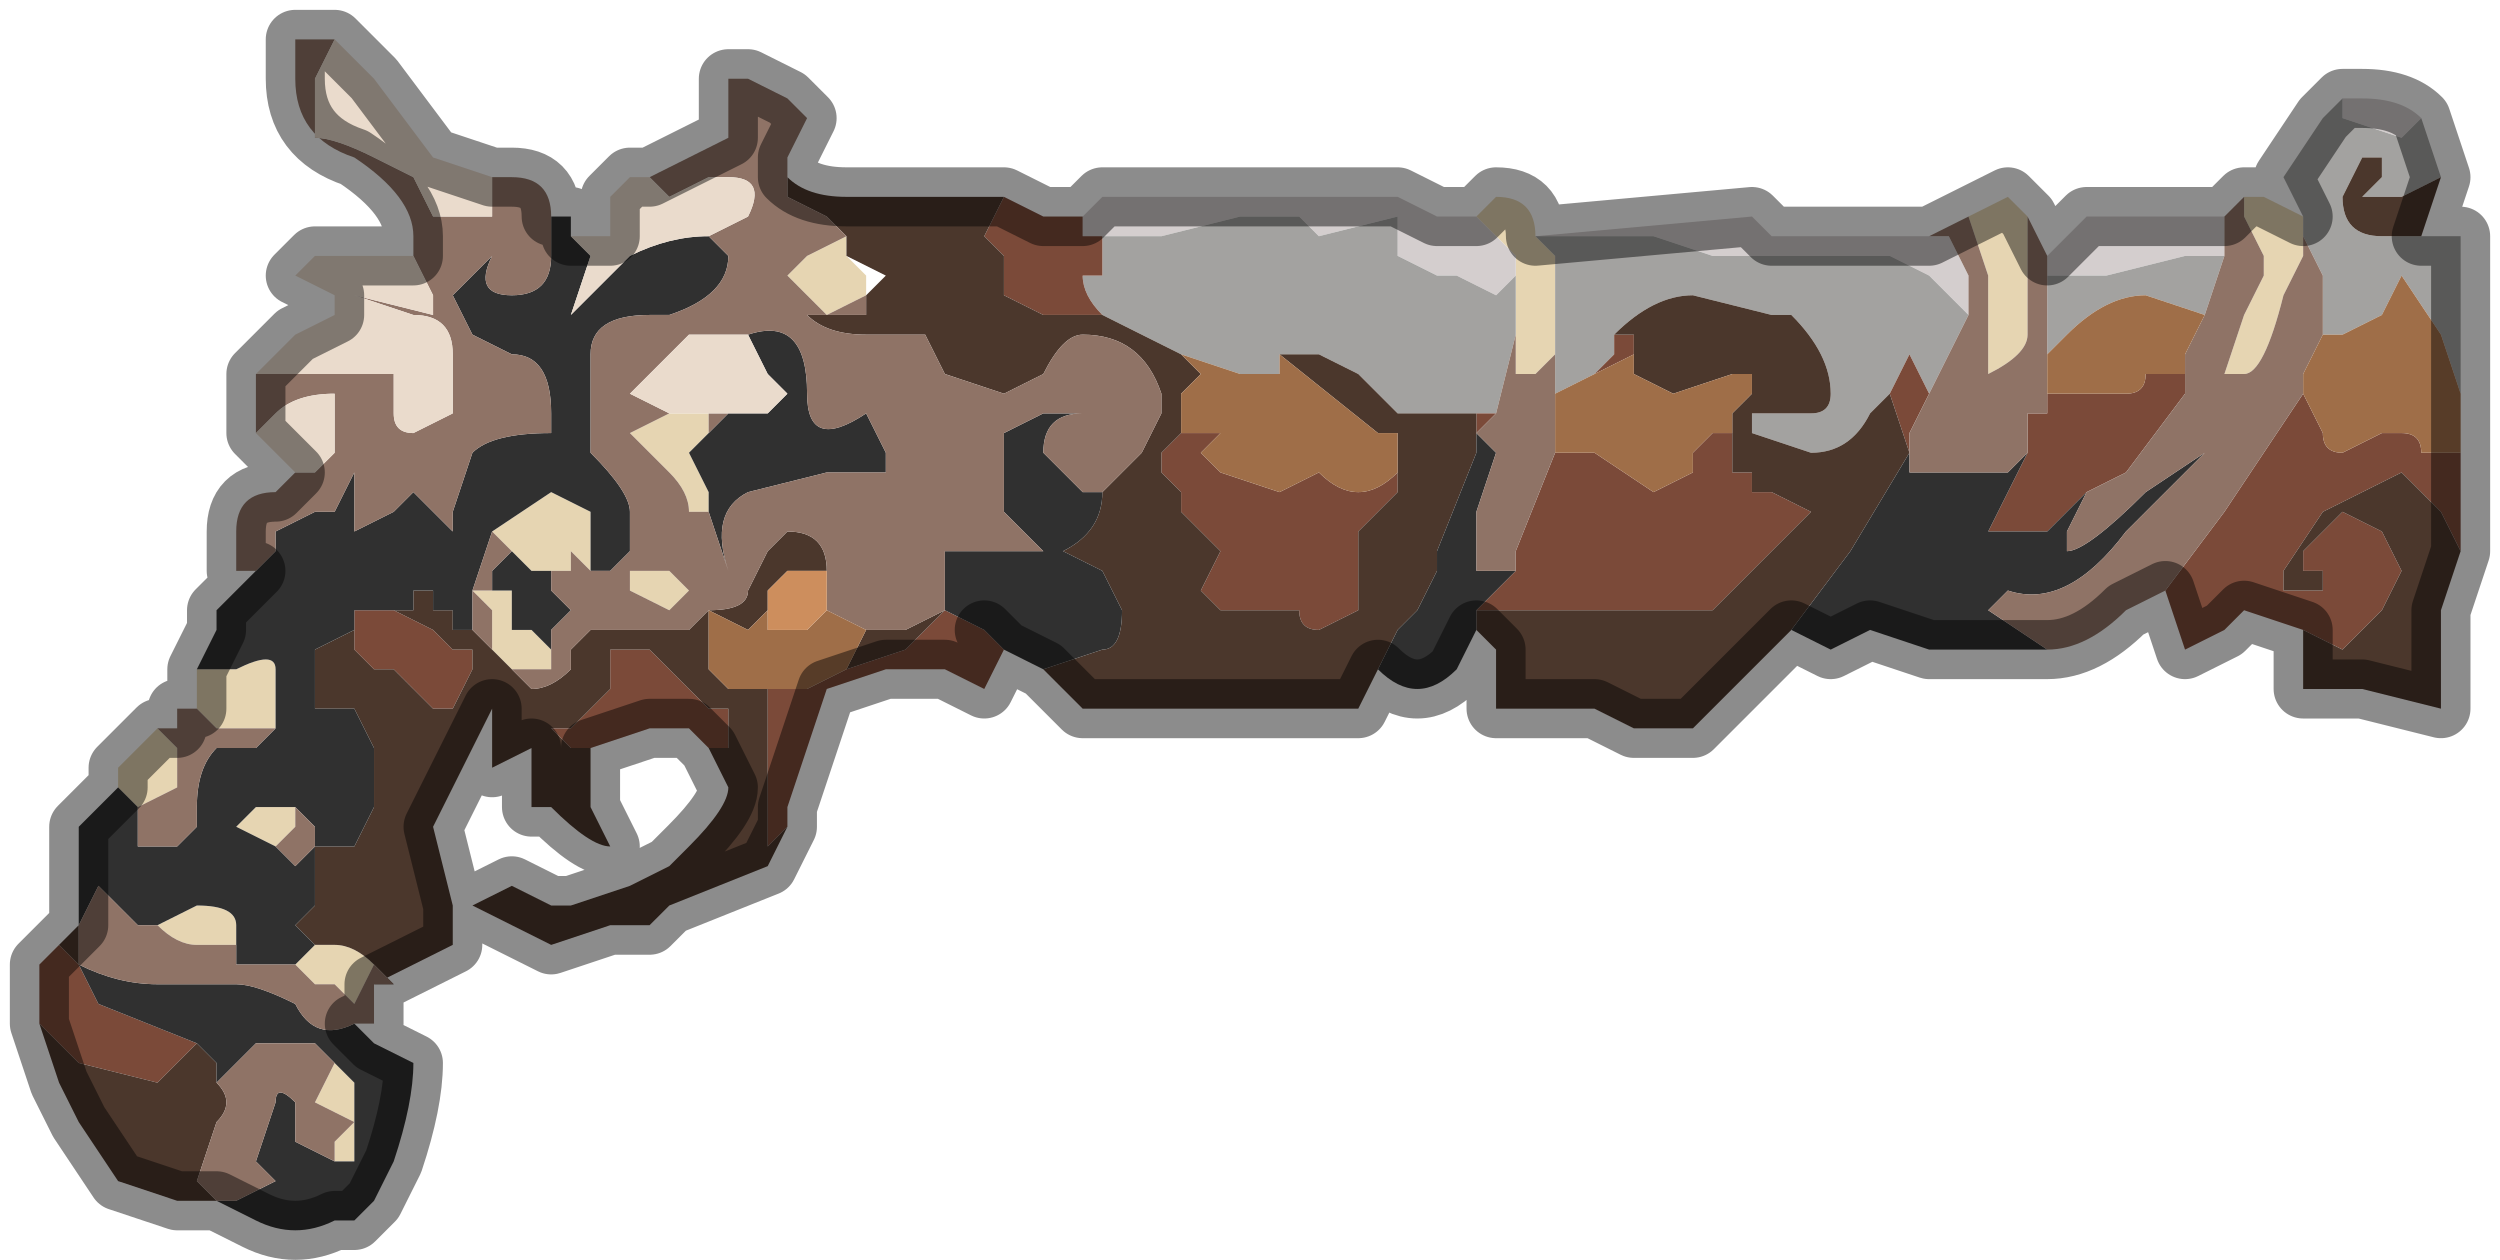 <?xml version="1.0" encoding="UTF-8" standalone="no"?>
<svg xmlns:xlink="http://www.w3.org/1999/xlink" height="3.2px" width="6.35px" xmlns="http://www.w3.org/2000/svg">
  <g transform="matrix(1.0, 0.0, 0.0, 1.0, 2.15, 1.75)">
    <path d="M1.6 -1.2 L1.65 -1.25 1.65 -1.25 Q1.75 -1.25 1.75 -1.15 L1.75 -1.15 1.8 -1.1 1.8 -1.05 1.8 -1.0 1.8 -0.85 1.75 -0.8 Q1.75 -0.8 1.7 -0.8 L1.7 -0.9 1.7 -1.05 1.7 -1.1 1.65 -1.15 1.6 -1.2 M2.85 -1.2 L2.95 -1.25 3.0 -1.2 3.0 -1.05 3.0 -0.9 Q3.0 -0.85 2.9 -0.8 L2.9 -1.05 2.85 -1.2 M3.55 -1.25 L3.6 -1.25 3.7 -1.2 3.7 -1.1 3.65 -1.0 Q3.6 -0.8 3.55 -0.8 L3.5 -0.8 3.55 -0.95 3.6 -1.05 3.6 -1.1 3.55 -1.2 3.55 -1.25 M-1.85 0.25 L-1.85 0.2 -1.75 0.1 -1.7 0.15 -1.7 0.25 -1.7 0.25 -1.8 0.3 -1.8 0.3 -1.85 0.25 M-1.65 0.05 L-1.65 -0.05 -1.55 -0.05 Q-1.45 -0.1 -1.45 -0.05 L-1.45 0.1 -1.5 0.1 -1.6 0.1 -1.65 0.05 -1.65 0.05 M0.05 -1.0 L-0.05 -0.95 -0.1 -1.0 -0.15 -1.05 -0.1 -1.1 0.0 -1.15 0.0 -1.15 0.0 -1.1 0.05 -1.05 0.05 -1.0 M-0.35 -0.45 L-0.4 -0.45 -0.4 -0.45 Q-0.4 -0.5 -0.45 -0.55 L-0.5 -0.6 -0.55 -0.65 -0.45 -0.7 -0.45 -0.7 -0.4 -0.7 -0.35 -0.7 -0.35 -0.65 -0.4 -0.6 -0.35 -0.5 -0.35 -0.45 M1.75 -1.15 L1.75 -1.15 M-0.65 -0.3 L-0.7 -0.35 -0.7 -0.3 -0.75 -0.3 -0.75 -0.3 -0.8 -0.3 -0.85 -0.35 -0.85 -0.35 -0.9 -0.4 -0.75 -0.5 -0.65 -0.45 -0.65 -0.4 -0.65 -0.3 M-0.85 -0.15 L-0.85 -0.15 -0.8 -0.15 -0.75 -0.1 -0.75 -0.05 -0.8 -0.05 -0.85 -0.05 -0.9 -0.1 -0.9 -0.2 -0.95 -0.25 -0.9 -0.25 -0.85 -0.25 -0.85 -0.25 -0.85 -0.15 M-0.5 -0.3 L-0.5 -0.3 -0.45 -0.3 -0.45 -0.3 -0.4 -0.25 -0.4 -0.25 -0.45 -0.2 -0.55 -0.25 -0.55 -0.3 -0.5 -0.3 M-1.4 0.3 L-1.4 0.35 -1.45 0.4 -1.45 0.4 -1.55 0.35 -1.55 0.35 -1.5 0.3 -1.4 0.3 -1.4 0.3 M-1.35 0.65 L-1.3 0.65 Q-1.25 0.65 -1.2 0.7 L-1.25 0.8 -1.3 0.75 -1.35 0.75 -1.4 0.7 -1.4 0.7 -1.4 0.7 -1.35 0.65 M-1.75 0.6 L-1.65 0.55 Q-1.55 0.55 -1.55 0.6 L-1.55 0.65 -1.55 0.65 -1.6 0.65 -1.65 0.65 Q-1.7 0.65 -1.75 0.6 L-1.75 0.6 M-1.3 0.95 L-1.25 1.0 -1.25 1.2 -1.3 1.2 -1.3 1.2 -1.3 1.15 -1.25 1.1 -1.35 1.05 -1.3 0.95 -1.3 0.95" fill="#e6d5b2" fill-rule="evenodd" stroke="none"/>
    <path d="M0.6 -1.2 L0.65 -1.25 0.8 -1.25 0.9 -1.25 1.0 -1.25 1.05 -1.25 1.4 -1.25 1.5 -1.2 Q1.55 -1.2 1.6 -1.2 L1.6 -1.2 1.65 -1.15 1.7 -1.1 1.7 -1.05 1.65 -1.0 1.65 -1.0 1.55 -1.05 1.5 -1.05 1.4 -1.1 1.4 -1.2 1.2 -1.15 1.15 -1.2 1.0 -1.2 0.8 -1.15 0.65 -1.15 0.6 -1.15 0.6 -1.2 M1.75 -1.15 L2.3 -1.2 2.35 -1.15 2.65 -1.15 2.75 -1.15 2.8 -1.15 2.85 -1.05 2.85 -0.95 2.8 -1.0 2.75 -1.05 2.65 -1.1 2.5 -1.1 2.35 -1.1 2.35 -1.1 2.2 -1.1 2.05 -1.15 1.75 -1.15 1.75 -1.15 M3.05 -1.1 L3.1 -1.15 3.15 -1.2 3.35 -1.2 3.5 -1.2 3.5 -1.15 3.5 -1.1 3.4 -1.1 3.2 -1.05 3.05 -1.05 3.05 -1.1 M3.8 -1.5 L3.85 -1.5 Q3.95 -1.5 4.0 -1.45 L3.95 -1.4 3.8 -1.45 3.8 -1.5" fill="#d4cece" fill-rule="evenodd" stroke="none"/>
    <path d="M3.7 -1.2 L3.65 -1.3 3.75 -1.45 3.8 -1.5 3.8 -1.45 3.95 -1.4 4.0 -1.45 4.0 -1.45 4.05 -1.3 4.05 -1.3 3.95 -1.25 3.85 -1.25 3.9 -1.3 3.9 -1.35 3.85 -1.35 3.8 -1.25 Q3.8 -1.15 3.9 -1.15 L4.0 -1.15 4.1 -1.15 4.1 -0.7 4.1 -0.75 4.05 -0.9 3.95 -1.05 3.9 -0.95 3.8 -0.9 3.75 -0.9 3.75 -1.05 3.7 -1.15 3.7 -1.2 M0.65 -1.15 L0.8 -1.15 1.0 -1.2 1.15 -1.2 1.2 -1.15 1.4 -1.2 1.4 -1.1 1.5 -1.05 1.55 -1.05 1.65 -1.0 1.65 -1.0 1.7 -1.05 1.7 -0.9 1.65 -0.7 1.6 -0.7 1.4 -0.7 1.4 -0.7 1.35 -0.75 1.3 -0.8 1.2 -0.85 1.1 -0.85 1.1 -0.85 1.1 -0.8 1.0 -0.8 0.85 -0.85 0.65 -0.95 Q0.6 -1.0 0.6 -1.05 L0.65 -1.05 0.65 -1.15 M1.8 -1.0 L1.8 -1.05 1.8 -1.1 1.75 -1.15 2.05 -1.15 2.2 -1.1 2.35 -1.1 2.35 -1.1 2.5 -1.1 2.65 -1.1 2.75 -1.05 2.8 -1.0 2.85 -0.95 2.75 -0.75 2.75 -0.75 2.7 -0.85 2.65 -0.75 2.6 -0.7 Q2.55 -0.6 2.45 -0.6 L2.3 -0.65 2.3 -0.7 2.45 -0.7 Q2.5 -0.7 2.5 -0.75 2.5 -0.85 2.4 -0.95 L2.35 -0.95 2.15 -1.0 Q2.05 -1.0 1.95 -0.9 L1.95 -0.85 1.9 -0.8 1.9 -0.8 1.8 -0.75 1.8 -1.0 M3.05 -0.85 L3.05 -1.05 3.2 -1.05 3.4 -1.1 3.5 -1.1 3.45 -0.95 3.3 -1.0 Q3.2 -1.0 3.1 -0.9 L3.05 -0.85" fill="#a3a2a0" fill-rule="evenodd" stroke="none"/>
    <path d="M4.1 -0.55 L4.1 -0.35 4.05 -0.45 3.95 -0.55 3.75 -0.45 3.65 -0.3 Q3.65 -0.25 3.65 -0.25 L3.75 -0.25 3.75 -0.3 3.75 -0.3 3.7 -0.3 3.7 -0.35 3.75 -0.4 3.8 -0.45 3.9 -0.4 3.95 -0.3 3.9 -0.2 3.8 -0.1 3.7 -0.15 3.55 -0.2 3.5 -0.15 3.4 -0.1 3.35 -0.25 3.35 -0.25 3.5 -0.45 3.7 -0.75 3.75 -0.65 Q3.75 -0.6 3.8 -0.6 L3.9 -0.65 3.95 -0.65 Q4.0 -0.65 4.0 -0.6 4.05 -0.6 4.1 -0.6 L4.1 -0.55 M0.35 -0.15 L0.35 -0.15 0.4 -0.1 0.35 0.0 0.25 -0.05 0.1 -0.05 -0.05 0.0 -0.1 0.15 -0.15 0.3 -0.15 0.35 -0.2 0.4 -0.2 0.05 -0.2 0.05 -0.2 0.0 -0.15 0.0 -0.1 0.0 0.0 -0.05 0.15 -0.1 0.2 -0.15 0.25 -0.2 0.25 -0.2 0.35 -0.15 M-0.35 0.15 L-0.4 0.1 -0.4 0.1 Q-0.5 0.1 -0.5 0.1 L-0.65 0.15 -0.65 0.15 -0.65 0.15 -0.7 0.15 -0.75 0.1 -0.75 0.1 -0.7 0.1 -0.6 0.0 -0.6 -0.1 -0.5 -0.1 -0.45 -0.05 -0.45 -0.05 -0.4 0.0 -0.35 0.05 -0.3 0.05 -0.3 0.15 -0.35 0.15 M-2.05 0.85 L-2.05 0.7 -2.0 0.65 -1.95 0.7 -1.9 0.8 -1.65 0.9 -1.65 0.9 -1.75 1.0 -1.95 0.95 -2.05 0.85 M0.4 -1.25 L0.5 -1.2 0.6 -1.2 0.6 -1.15 0.65 -1.15 0.65 -1.05 0.6 -1.05 Q0.6 -1.0 0.65 -0.95 L0.6 -0.95 0.5 -0.95 0.4 -1.0 0.4 -1.1 0.35 -1.15 0.4 -1.25 M0.85 -0.65 L0.95 -0.65 Q0.9 -0.6 0.9 -0.6 L0.95 -0.55 1.1 -0.5 1.2 -0.55 Q1.25 -0.5 1.3 -0.5 1.35 -0.5 1.4 -0.55 L1.4 -0.65 1.4 -0.65 1.4 -0.55 1.4 -0.5 1.3 -0.4 1.3 -0.2 1.2 -0.15 Q1.15 -0.15 1.15 -0.2 L1.1 -0.2 1.05 -0.2 0.95 -0.2 0.9 -0.25 0.95 -0.35 0.9 -0.4 0.85 -0.45 0.85 -0.5 0.8 -0.55 0.8 -0.6 0.85 -0.65 M1.65 -0.7 L1.6 -0.65 1.6 -0.7 1.65 -0.7 M1.7 -0.3 L1.7 -0.35 1.8 -0.6 1.8 -0.6 1.9 -0.6 1.9 -0.6 2.05 -0.5 2.15 -0.55 2.15 -0.6 2.2 -0.65 2.25 -0.65 2.25 -0.6 2.25 -0.55 2.3 -0.55 2.3 -0.5 2.35 -0.5 2.35 -0.5 2.45 -0.45 Q2.45 -0.45 2.4 -0.4 L2.3 -0.3 2.25 -0.25 2.2 -0.2 2.0 -0.2 1.85 -0.2 1.75 -0.2 Q1.7 -0.2 1.65 -0.2 L1.6 -0.2 1.7 -0.3 M1.95 -0.9 L2.0 -0.9 2.0 -0.8 2.0 -0.85 1.9 -0.8 1.95 -0.85 1.95 -0.9 M2.75 -0.75 L2.7 -0.65 2.7 -0.6 2.65 -0.75 2.7 -0.85 2.75 -0.75 2.75 -0.75 M3.0 -0.6 L3.0 -0.7 3.05 -0.7 3.05 -0.75 3.25 -0.75 Q3.3 -0.75 3.3 -0.8 L3.4 -0.8 3.4 -0.75 3.25 -0.55 3.15 -0.5 3.05 -0.4 2.9 -0.4 2.9 -0.4 3.0 -0.6 M-1.25 -0.2 L-1.15 -0.2 -1.15 -0.2 -1.05 -0.15 -1.0 -0.1 -0.95 -0.1 -0.95 -0.05 -1.0 0.05 -1.05 0.05 -1.05 0.05 -1.15 -0.05 -1.2 -0.05 -1.25 -0.1 -1.25 -0.2 M-1.95 0.7 L-1.95 0.7" fill="#7b4a39" fill-rule="evenodd" stroke="none"/>
    <path d="M4.05 -1.3 L4.0 -1.15 3.9 -1.15 Q3.8 -1.15 3.8 -1.25 L3.85 -1.35 3.9 -1.35 3.9 -1.3 3.85 -1.25 3.95 -1.25 4.05 -1.3 M4.1 -0.35 L4.05 -0.2 4.05 0.05 3.85 0.0 3.7 0.0 3.7 -0.15 3.8 -0.1 3.9 -0.2 3.95 -0.3 3.9 -0.4 3.8 -0.45 3.75 -0.4 3.7 -0.35 3.7 -0.3 3.75 -0.3 3.75 -0.3 3.75 -0.25 3.65 -0.25 Q3.65 -0.25 3.65 -0.3 L3.75 -0.45 3.95 -0.55 4.05 -0.45 4.1 -0.35 M2.4 -0.15 L2.3 -0.05 2.2 0.05 2.15 0.1 2.1 0.1 2.0 0.1 1.9 0.05 1.75 0.05 1.65 0.05 1.65 -0.1 1.6 -0.15 1.6 -0.15 1.6 -0.15 1.6 -0.2 1.65 -0.2 Q1.7 -0.2 1.75 -0.2 L1.85 -0.2 2.0 -0.2 2.2 -0.2 2.25 -0.25 2.3 -0.3 2.4 -0.4 Q2.45 -0.45 2.45 -0.45 L2.35 -0.5 2.35 -0.5 2.3 -0.5 2.3 -0.55 2.25 -0.55 2.25 -0.6 2.25 -0.65 2.25 -0.7 2.3 -0.75 2.3 -0.8 2.25 -0.8 2.1 -0.75 2.0 -0.8 2.0 -0.9 1.95 -0.9 Q2.05 -1.0 2.15 -1.0 L2.35 -0.95 2.4 -0.95 Q2.5 -0.85 2.5 -0.75 2.5 -0.7 2.45 -0.7 L2.3 -0.7 2.3 -0.65 2.45 -0.6 Q2.55 -0.6 2.6 -0.7 L2.65 -0.75 2.7 -0.6 2.7 -0.6 2.55 -0.35 2.4 -0.15 M1.35 -0.05 L1.35 -0.05 1.3 0.05 1.2 0.05 1.0 0.05 0.6 0.05 0.5 -0.05 0.65 -0.1 Q0.7 -0.1 0.7 -0.2 L0.65 -0.3 0.55 -0.35 Q0.65 -0.4 0.65 -0.5 L0.65 -0.5 0.7 -0.55 0.75 -0.6 0.8 -0.7 0.8 -0.75 Q0.75 -0.9 0.6 -0.9 0.55 -0.9 0.5 -0.8 L0.4 -0.75 0.25 -0.8 0.2 -0.9 0.05 -0.9 Q-0.05 -0.9 -0.1 -0.95 L0.05 -0.95 0.05 -1.0 0.1 -1.05 0.0 -1.1 0.0 -1.15 -0.05 -1.2 -0.15 -1.25 -0.15 -1.3 Q-0.1 -1.25 0.0 -1.25 L0.15 -1.25 0.35 -1.25 0.4 -1.25 0.35 -1.15 0.4 -1.1 0.4 -1.0 0.5 -0.95 0.6 -0.95 0.65 -0.95 0.85 -0.85 0.9 -0.8 0.85 -0.75 0.85 -0.65 0.8 -0.6 0.8 -0.55 0.85 -0.5 0.85 -0.45 0.9 -0.4 0.95 -0.35 0.9 -0.25 0.95 -0.2 1.05 -0.2 1.1 -0.2 1.15 -0.2 Q1.15 -0.15 1.2 -0.15 L1.3 -0.2 1.3 -0.4 1.4 -0.5 1.4 -0.55 1.4 -0.65 1.35 -0.65 1.1 -0.85 1.1 -0.85 1.2 -0.85 1.3 -0.8 1.35 -0.75 1.4 -0.7 1.4 -0.7 1.6 -0.7 1.6 -0.65 1.6 -0.6 1.5 -0.35 1.5 -0.3 1.45 -0.2 1.4 -0.15 1.35 -0.05 M-0.15 0.35 L-0.2 0.45 -0.45 0.55 -0.5 0.6 -0.5 0.6 -0.55 0.6 -0.6 0.6 -0.75 0.65 -0.95 0.55 -0.85 0.5 -0.75 0.55 -0.75 0.55 -0.7 0.55 -0.55 0.5 -0.45 0.45 -0.4 0.4 Q-0.3 0.3 -0.3 0.25 L-0.35 0.15 -0.3 0.15 -0.3 0.05 -0.35 0.05 -0.4 0.0 -0.45 -0.05 -0.45 -0.05 -0.5 -0.1 -0.6 -0.1 -0.6 0.0 -0.7 0.1 -0.75 0.1 -0.75 0.1 -0.7 0.15 -0.65 0.15 -0.65 0.15 -0.65 0.3 -0.6 0.4 -0.6 0.4 Q-0.65 0.4 -0.75 0.3 L-0.8 0.3 -0.8 0.15 -0.9 0.2 -0.9 0.05 -1.0 0.25 -1.0 0.25 -1.05 0.35 -1.0 0.55 -1.0 0.65 -1.2 0.75 -1.15 0.75 -1.2 0.7 Q-1.25 0.65 -1.3 0.65 L-1.35 0.65 -1.4 0.6 -1.35 0.55 -1.35 0.4 -1.25 0.4 -1.2 0.3 -1.2 0.15 -1.25 0.05 -1.35 0.05 -1.35 -0.1 -1.25 -0.15 -1.25 -0.2 -1.25 -0.1 -1.2 -0.05 -1.15 -0.05 -1.05 0.05 -1.05 0.05 -1.0 0.05 -0.95 -0.05 -0.95 -0.1 -1.0 -0.1 -1.05 -0.15 -1.15 -0.2 -1.1 -0.2 -1.1 -0.25 -1.05 -0.25 -1.05 -0.2 -1.0 -0.2 -1.0 -0.15 -0.95 -0.15 -0.9 -0.1 -0.8 0.0 -0.8 0.0 Q-0.75 0.0 -0.7 -0.05 L-0.7 -0.1 -0.65 -0.15 -0.55 -0.15 -0.45 -0.15 -0.45 -0.15 -0.4 -0.15 -0.35 -0.2 Q-0.25 -0.2 -0.25 -0.25 L-0.2 -0.35 -0.15 -0.4 Q-0.05 -0.4 -0.05 -0.3 L-0.15 -0.3 -0.15 -0.3 -0.2 -0.25 -0.2 -0.2 -0.2 -0.2 -0.25 -0.15 -0.25 -0.15 -0.35 -0.2 -0.35 -0.2 -0.35 -0.05 -0.3 0.0 -0.25 0.0 -0.2 0.0 -0.2 0.05 -0.2 0.05 -0.2 0.4 -0.15 0.35 M-1.6 1.3 L-1.7 1.3 -1.85 1.25 -1.95 1.1 -2.0 1.0 -2.05 0.85 -2.05 0.85 -1.95 0.95 -1.75 1.0 -1.65 0.9 -1.6 0.95 -1.6 1.0 Q-1.55 1.05 -1.6 1.1 L-1.65 1.25 -1.6 1.3 M-2.0 0.65 L-1.95 0.6 -1.95 0.6 -1.95 0.7 -2.0 0.65 M0.25 -0.2 L0.25 -0.2 0.25 -0.2 0.2 -0.15 0.15 -0.1 0.0 -0.05 0.0 -0.05 0.05 -0.15 0.1 -0.15 0.15 -0.15 0.25 -0.2 M-1.35 0.35 L-1.35 0.4 -1.35 0.35" fill="#4b372c" fill-rule="evenodd" stroke="none"/>
    <path d="M3.05 -0.1 L2.9 -0.1 2.75 -0.1 2.6 -0.15 Q2.5 -0.1 2.5 -0.1 L2.4 -0.15 2.55 -0.35 2.7 -0.6 2.7 -0.6 2.7 -0.55 2.95 -0.55 3.0 -0.6 2.9 -0.4 2.9 -0.4 3.05 -0.4 3.15 -0.5 3.1 -0.4 3.1 -0.35 Q3.15 -0.35 3.3 -0.5 L3.45 -0.6 3.25 -0.4 Q3.1 -0.2 2.95 -0.25 L2.9 -0.2 3.05 -0.1 M1.6 -0.15 L1.55 -0.05 Q1.5 0.0 1.45 0.0 1.4 0.0 1.35 -0.05 L1.35 -0.05 1.4 -0.15 1.45 -0.2 1.5 -0.3 1.5 -0.35 1.6 -0.6 1.6 -0.65 1.65 -0.6 1.6 -0.45 1.6 -0.3 1.7 -0.3 1.6 -0.2 1.6 -0.15 1.6 -0.15 M0.5 -0.05 L0.5 -0.05 0.4 -0.1 0.35 -0.15 0.25 -0.2 0.25 -0.35 0.4 -0.35 0.45 -0.35 0.5 -0.35 0.4 -0.45 0.4 -0.6 0.4 -0.65 0.5 -0.7 0.6 -0.7 Q0.5 -0.7 0.5 -0.6 L0.5 -0.6 0.6 -0.5 0.65 -0.5 0.65 -0.5 Q0.65 -0.4 0.55 -0.35 L0.65 -0.3 0.7 -0.2 Q0.7 -0.1 0.65 -0.1 L0.5 -0.05 M-1.2 0.85 L-1.25 0.85 -1.2 0.9 -1.1 0.95 Q-1.1 1.05 -1.15 1.2 L-1.2 1.3 -1.25 1.35 -1.3 1.35 Q-1.4 1.4 -1.5 1.35 L-1.6 1.3 -1.55 1.3 -1.45 1.25 -1.5 1.2 -1.45 1.05 Q-1.45 1.0 -1.4 1.05 L-1.4 1.15 -1.3 1.2 -1.3 1.2 -1.25 1.2 -1.25 1.0 -1.3 0.95 -1.3 0.95 -1.35 0.9 -1.5 0.9 -1.5 0.9 -1.6 1.0 -1.6 0.95 -1.65 0.9 -1.65 0.9 -1.9 0.8 -1.95 0.7 Q-1.85 0.75 -1.75 0.75 L-1.55 0.75 Q-1.5 0.75 -1.4 0.8 -1.35 0.9 -1.25 0.85 L-1.2 0.85 M-1.95 0.6 L-1.95 0.35 -1.85 0.25 -1.8 0.3 -1.8 0.3 -1.8 0.4 -1.75 0.4 -1.7 0.4 -1.7 0.4 -1.65 0.35 -1.65 0.3 Q-1.65 0.2 -1.6 0.15 L-1.55 0.15 -1.5 0.15 -1.45 0.1 -1.45 -0.05 Q-1.45 -0.1 -1.55 -0.05 L-1.65 -0.05 -1.6 -0.15 -1.6 -0.2 -1.5 -0.3 -1.5 -0.3 -1.45 -0.35 -1.45 -0.4 -1.35 -0.45 -1.3 -0.45 -1.25 -0.55 -1.25 -0.4 -1.15 -0.45 -1.1 -0.5 -1.0 -0.4 -1.0 -0.45 -0.95 -0.6 Q-0.9 -0.65 -0.75 -0.65 L-0.75 -0.7 Q-0.75 -0.85 -0.85 -0.85 L-0.95 -0.9 -1.0 -1.0 -0.95 -1.05 -0.9 -1.1 Q-0.95 -1.0 -0.85 -1.0 -0.75 -1.0 -0.75 -1.1 L-0.75 -1.2 -0.7 -1.2 -0.7 -1.15 -0.65 -1.1 -0.65 -1.1 -0.7 -0.95 -0.55 -1.1 -0.55 -1.1 Q-0.45 -1.15 -0.35 -1.15 L-0.35 -1.15 -0.3 -1.1 Q-0.3 -1.0 -0.45 -0.95 L-0.5 -0.95 Q-0.65 -0.95 -0.65 -0.85 L-0.65 -0.6 -0.65 -0.6 Q-0.55 -0.5 -0.55 -0.45 L-0.55 -0.35 -0.6 -0.3 -0.65 -0.3 -0.65 -0.3 -0.65 -0.4 -0.65 -0.45 -0.75 -0.5 -0.9 -0.4 -0.95 -0.25 -0.95 -0.2 -0.95 -0.15 -1.0 -0.15 -1.0 -0.2 -1.05 -0.2 -1.05 -0.25 -1.1 -0.25 -1.1 -0.2 -1.15 -0.2 -1.15 -0.2 -1.25 -0.2 -1.25 -0.15 -1.35 -0.1 -1.35 0.05 -1.25 0.05 -1.2 0.15 -1.2 0.3 -1.25 0.4 -1.35 0.4 -1.35 0.35 -1.35 0.35 -1.4 0.3 -1.4 0.3 -1.5 0.3 -1.55 0.35 -1.55 0.35 -1.45 0.4 -1.45 0.4 -1.4 0.45 -1.35 0.4 -1.35 0.55 -1.4 0.6 -1.35 0.65 -1.4 0.7 -1.4 0.7 -1.55 0.7 -1.55 0.65 -1.55 0.6 Q-1.55 0.55 -1.65 0.55 L-1.75 0.6 -1.8 0.6 -1.9 0.5 -1.95 0.6 M-0.25 -0.9 L-0.25 -0.9 Q-0.1 -0.95 -0.1 -0.75 -0.1 -0.6 0.05 -0.7 L0.1 -0.6 0.1 -0.55 0.0 -0.55 -0.05 -0.55 -0.25 -0.5 Q-0.35 -0.45 -0.3 -0.3 L-0.3 -0.3 -0.35 -0.45 -0.35 -0.5 -0.4 -0.6 -0.35 -0.65 -0.3 -0.7 -0.2 -0.7 -0.15 -0.75 -0.2 -0.8 -0.25 -0.9 M0.25 -0.2 L0.25 -0.2 M-0.75 -0.3 L-0.75 -0.25 -0.7 -0.2 -0.75 -0.15 -0.75 -0.1 -0.8 -0.15 -0.85 -0.15 -0.85 -0.25 -0.85 -0.25 -0.9 -0.25 -0.9 -0.3 -0.85 -0.35 -0.85 -0.35 -0.8 -0.3 -0.75 -0.3 M-0.7 -0.95 L-0.7 -0.95 -0.7 -0.95" fill="#303030" fill-rule="evenodd" stroke="none"/>
    <path d="M2.75 -1.15 L2.85 -1.2 2.9 -1.05 2.9 -0.8 Q3.0 -0.85 3.0 -0.9 L3.0 -1.05 3.0 -1.2 3.05 -1.1 3.05 -1.05 3.05 -0.85 3.05 -0.75 3.05 -0.7 3.0 -0.7 3.0 -0.6 2.95 -0.55 2.7 -0.55 2.7 -0.6 2.7 -0.65 2.75 -0.75 2.85 -0.95 2.85 -1.05 2.8 -1.15 2.75 -1.15 M3.5 -1.2 L3.55 -1.25 3.55 -1.2 3.6 -1.1 3.6 -1.05 3.55 -0.95 3.5 -0.8 3.55 -0.8 Q3.6 -0.8 3.65 -1.0 L3.7 -1.1 3.7 -1.2 3.7 -1.15 3.75 -1.05 3.75 -0.9 3.7 -0.8 3.7 -0.75 3.5 -0.45 3.35 -0.25 3.25 -0.2 Q3.15 -0.1 3.05 -0.1 L2.9 -0.2 2.95 -0.25 Q3.1 -0.2 3.25 -0.4 L3.45 -0.6 3.3 -0.5 Q3.15 -0.35 3.1 -0.35 L3.1 -0.4 3.15 -0.5 3.25 -0.55 3.4 -0.75 3.4 -0.8 3.4 -0.85 3.45 -0.95 3.5 -1.1 3.5 -1.15 3.5 -1.2 M-1.2 0.75 L-1.2 0.85 -1.25 0.85 Q-1.35 0.9 -1.4 0.8 -1.5 0.75 -1.55 0.75 L-1.75 0.75 Q-1.85 0.75 -1.95 0.7 L-1.95 0.7 -1.95 0.6 -1.9 0.5 -1.8 0.6 -1.75 0.6 -1.75 0.6 Q-1.7 0.65 -1.65 0.65 L-1.6 0.65 -1.55 0.65 -1.55 0.65 -1.55 0.7 -1.4 0.7 -1.4 0.7 -1.35 0.75 -1.3 0.75 -1.25 0.8 -1.2 0.7 -1.15 0.75 -1.2 0.75 M-1.75 0.1 L-1.7 0.1 -1.7 0.05 -1.65 0.05 -1.65 0.05 -1.6 0.1 -1.5 0.1 -1.45 0.1 -1.5 0.15 -1.55 0.15 -1.6 0.15 Q-1.65 0.2 -1.65 0.3 L-1.65 0.35 -1.7 0.4 -1.7 0.4 -1.75 0.4 -1.8 0.4 -1.8 0.3 -1.7 0.25 -1.7 0.25 -1.7 0.15 -1.75 0.1 M-1.5 -0.3 L-1.55 -0.3 -1.55 -0.35 -1.55 -0.4 Q-1.55 -0.5 -1.45 -0.5 L-1.45 -0.5 -1.4 -0.55 -1.35 -0.55 -1.3 -0.6 -1.3 -0.7 -1.3 -0.75 Q-1.4 -0.75 -1.45 -0.7 L-1.5 -0.65 -1.5 -0.7 -1.5 -0.8 -1.4 -0.8 -1.35 -0.8 -1.25 -0.8 -1.15 -0.8 -1.15 -0.7 Q-1.15 -0.65 -1.1 -0.65 L-1.0 -0.7 -1.0 -0.85 Q-1.0 -0.95 -1.1 -0.95 L-1.25 -1.0 -1.3 -1.0 -1.3 -1.0 -1.3 -1.0 -1.25 -1.0 -1.05 -0.95 -1.05 -1.0 -1.1 -1.1 -1.1 -1.15 Q-1.1 -1.25 -1.25 -1.35 -1.4 -1.4 -1.4 -1.55 L-1.4 -1.65 -1.3 -1.65 -1.35 -1.55 -1.35 -1.4 Q-1.3 -1.4 -1.2 -1.35 L-1.1 -1.3 -1.05 -1.2 -1.0 -1.2 -0.9 -1.2 -0.9 -1.3 -0.85 -1.3 Q-0.75 -1.3 -0.75 -1.2 L-0.75 -1.1 Q-0.75 -1.0 -0.85 -1.0 -0.95 -1.0 -0.9 -1.1 L-0.95 -1.05 -1.0 -1.0 -0.95 -0.9 -0.85 -0.85 Q-0.75 -0.85 -0.75 -0.7 L-0.75 -0.65 Q-0.9 -0.65 -0.95 -0.6 L-1.0 -0.45 -1.0 -0.4 -1.1 -0.5 -1.15 -0.45 -1.25 -0.4 -1.25 -0.55 -1.3 -0.45 -1.35 -0.45 -1.45 -0.4 -1.45 -0.35 -1.5 -0.3 -1.5 -0.3 M-0.5 -1.3 L-0.3 -1.4 -0.3 -1.55 -0.25 -1.55 -0.15 -1.5 -0.1 -1.45 -0.15 -1.35 -0.15 -1.3 -0.15 -1.25 -0.05 -1.2 0.0 -1.15 0.0 -1.15 -0.1 -1.1 -0.15 -1.05 -0.1 -1.0 -0.05 -0.95 0.05 -1.0 0.05 -0.95 -0.1 -0.95 Q-0.05 -0.9 0.05 -0.9 L0.2 -0.9 0.25 -0.8 0.4 -0.75 0.5 -0.8 Q0.55 -0.9 0.6 -0.9 0.75 -0.9 0.8 -0.75 L0.8 -0.7 0.75 -0.6 0.7 -0.55 0.65 -0.5 0.6 -0.5 0.5 -0.6 0.5 -0.6 Q0.5 -0.7 0.6 -0.7 L0.5 -0.7 0.4 -0.65 0.4 -0.6 0.4 -0.45 0.5 -0.35 0.45 -0.35 0.4 -0.35 0.25 -0.35 0.25 -0.2 0.15 -0.15 0.1 -0.15 0.05 -0.15 -0.05 -0.2 -0.05 -0.3 Q-0.05 -0.4 -0.15 -0.4 L-0.2 -0.35 -0.25 -0.25 Q-0.25 -0.2 -0.35 -0.2 L-0.4 -0.15 -0.45 -0.15 -0.45 -0.15 -0.55 -0.15 -0.65 -0.15 -0.7 -0.1 -0.7 -0.05 Q-0.75 0.0 -0.8 0.0 L-0.8 0.0 -0.9 -0.1 -0.95 -0.15 -0.95 -0.2 -0.95 -0.25 -0.9 -0.4 -0.85 -0.35 -0.9 -0.3 -0.9 -0.25 -0.95 -0.25 -0.9 -0.2 -0.9 -0.1 -0.85 -0.05 -0.8 -0.05 -0.75 -0.05 -0.75 -0.1 -0.8 -0.15 -0.85 -0.15 -0.85 -0.15 -0.8 -0.15 -0.75 -0.1 -0.75 -0.15 -0.7 -0.2 -0.75 -0.25 -0.75 -0.3 -0.75 -0.3 -0.7 -0.3 -0.7 -0.35 -0.65 -0.3 -0.65 -0.3 -0.6 -0.3 -0.55 -0.35 -0.55 -0.45 Q-0.55 -0.5 -0.65 -0.6 L-0.65 -0.6 -0.65 -0.85 Q-0.65 -0.95 -0.5 -0.95 L-0.45 -0.95 Q-0.3 -1.0 -0.3 -1.1 L-0.35 -1.15 -0.25 -1.2 Q-0.2 -1.3 -0.3 -1.3 L-0.35 -1.3 -0.45 -1.25 -0.5 -1.3 -0.5 -1.3 M-0.35 -0.45 L-0.3 -0.3 -0.3 -0.3 Q-0.35 -0.45 -0.25 -0.5 L-0.05 -0.55 0.0 -0.55 0.1 -0.55 0.1 -0.6 0.05 -0.7 Q-0.1 -0.6 -0.1 -0.75 -0.1 -0.95 -0.25 -0.9 L-0.25 -0.9 -0.3 -0.9 -0.4 -0.9 -0.45 -0.85 -0.55 -0.75 -0.55 -0.75 -0.45 -0.7 -0.45 -0.7 -0.55 -0.65 -0.5 -0.6 -0.45 -0.55 Q-0.4 -0.5 -0.4 -0.45 L-0.4 -0.45 -0.35 -0.45 M-0.3 -0.7 L-0.35 -0.65 -0.35 -0.7 -0.3 -0.7 M1.6 -0.65 L1.65 -0.7 1.7 -0.9 1.7 -0.8 Q1.75 -0.8 1.75 -0.8 L1.8 -0.85 1.8 -1.0 1.8 -0.75 1.8 -0.6 1.8 -0.6 1.7 -0.35 1.7 -0.3 1.6 -0.3 1.6 -0.45 1.65 -0.6 1.6 -0.65 M-0.7 -0.95 L-0.7 -0.95 -0.7 -0.95 M-0.5 -0.3 L-0.55 -0.3 -0.55 -0.25 -0.45 -0.2 -0.4 -0.25 -0.4 -0.25 -0.45 -0.3 -0.45 -0.3 -0.5 -0.3 -0.5 -0.3 M-1.35 0.35 L-1.35 0.4 -1.4 0.45 -1.45 0.4 -1.4 0.35 -1.4 0.3 -1.35 0.35 M-1.6 1.0 L-1.5 0.9 -1.5 0.9 -1.35 0.9 -1.3 0.95 -1.3 0.95 -1.3 0.95 -1.35 1.05 -1.25 1.1 -1.3 1.15 -1.3 1.2 -1.4 1.15 -1.4 1.05 Q-1.45 1.0 -1.45 1.05 L-1.5 1.2 -1.45 1.25 -1.55 1.3 -1.6 1.3 -1.65 1.25 -1.6 1.1 Q-1.55 1.05 -1.6 1.0" fill="#8f7366" fill-rule="evenodd" stroke="none"/>
    <path d="M4.1 -0.7 L4.1 -0.55 4.1 -0.6 Q4.05 -0.6 4.0 -0.6 4.0 -0.65 3.95 -0.65 L3.9 -0.65 3.8 -0.6 Q3.75 -0.6 3.75 -0.65 L3.7 -0.75 3.7 -0.8 3.75 -0.9 3.8 -0.9 3.9 -0.95 3.95 -1.05 4.05 -0.9 4.1 -0.75 4.1 -0.7 M0.85 -0.65 L0.85 -0.75 0.9 -0.8 0.85 -0.85 1.0 -0.8 1.1 -0.8 1.1 -0.85 1.35 -0.65 1.4 -0.65 1.4 -0.65 1.4 -0.55 Q1.35 -0.5 1.3 -0.5 1.25 -0.5 1.2 -0.55 L1.1 -0.5 0.95 -0.55 0.9 -0.6 Q0.9 -0.6 0.95 -0.65 L0.85 -0.65 M0.05 -0.15 L0.0 -0.05 0.0 -0.05 -0.1 0.0 -0.15 0.0 -0.2 0.0 -0.25 0.0 -0.3 0.0 -0.35 -0.05 -0.35 -0.2 -0.35 -0.2 -0.25 -0.15 -0.25 -0.15 -0.2 -0.2 -0.2 -0.2 -0.2 -0.2 -0.2 -0.15 -0.15 -0.15 -0.1 -0.15 -0.05 -0.2 0.05 -0.15 M1.8 -0.6 L1.8 -0.75 1.9 -0.8 1.9 -0.8 2.0 -0.85 2.0 -0.8 2.1 -0.75 2.25 -0.8 2.3 -0.8 2.3 -0.75 2.25 -0.7 2.25 -0.65 2.2 -0.65 2.15 -0.6 2.15 -0.55 2.05 -0.5 1.9 -0.6 1.9 -0.6 1.8 -0.6 M3.05 -0.75 L3.05 -0.85 3.1 -0.9 Q3.2 -1.0 3.3 -1.0 L3.45 -0.95 3.4 -0.85 3.4 -0.8 3.3 -0.8 Q3.3 -0.75 3.25 -0.75 L3.05 -0.75" fill="#9f6e48" fill-rule="evenodd" stroke="none"/>
    <path d="M-1.4 -0.55 L-1.4 -0.55 -1.45 -0.6 -1.45 -0.6 -1.5 -0.65 -1.45 -0.7 Q-1.4 -0.75 -1.3 -0.75 L-1.3 -0.7 -1.3 -0.6 -1.35 -0.55 -1.4 -0.55 M-1.5 -0.8 L-1.4 -0.9 -1.3 -0.95 -1.3 -1.0 -1.3 -1.0 -1.4 -1.05 -1.35 -1.1 -1.3 -1.1 -1.15 -1.1 -1.1 -1.1 -1.1 -1.1 -1.05 -1.0 -1.05 -0.95 -1.25 -1.0 -1.3 -1.0 -1.3 -1.0 -1.25 -1.0 -1.1 -0.95 Q-1.0 -0.95 -1.0 -0.85 L-1.0 -0.7 -1.1 -0.65 Q-1.15 -0.65 -1.15 -0.7 L-1.15 -0.8 -1.25 -0.8 -1.35 -0.8 -1.4 -0.8 -1.5 -0.8 M-1.3 -1.65 L-1.2 -1.55 -1.05 -1.35 -0.9 -1.3 -0.9 -1.2 -1.0 -1.2 -1.05 -1.2 -1.1 -1.3 -1.2 -1.35 Q-1.3 -1.4 -1.35 -1.4 L-1.35 -1.55 -1.3 -1.65 M-0.7 -1.15 L-0.65 -1.15 -0.6 -1.15 -0.6 -1.25 -0.55 -1.3 -0.5 -1.3 -0.5 -1.3 -0.45 -1.25 -0.35 -1.3 -0.3 -1.3 Q-0.2 -1.3 -0.25 -1.2 L-0.35 -1.15 -0.35 -1.15 Q-0.45 -1.15 -0.55 -1.1 L-0.55 -1.1 -0.7 -0.95 -0.65 -1.1 -0.65 -1.1 -0.7 -1.15 M-0.45 -0.7 L-0.55 -0.75 -0.55 -0.75 -0.45 -0.85 -0.4 -0.9 -0.3 -0.9 -0.25 -0.9 -0.2 -0.8 -0.15 -0.75 -0.2 -0.7 -0.3 -0.7 -0.35 -0.7 -0.4 -0.7 -0.45 -0.7" fill="#eadbcc" fill-rule="evenodd" stroke="none"/>
    <path d="M-0.05 -0.3 L-0.05 -0.2 -0.1 -0.15 -0.15 -0.15 -0.2 -0.15 -0.2 -0.2 -0.2 -0.25 -0.15 -0.3 -0.15 -0.3 -0.05 -0.3 M-0.2 -0.2 L-0.2 -0.2" fill="#cd8e5d" fill-rule="evenodd" stroke="none"/>
    <path d="M0.6 -1.2 L0.65 -1.25 0.8 -1.25 0.9 -1.25 1.0 -1.25 1.05 -1.25 1.4 -1.25 1.5 -1.2 Q1.55 -1.2 1.6 -1.2 L1.6 -1.2 1.65 -1.25 1.65 -1.25 Q1.75 -1.25 1.75 -1.15 L1.75 -1.15 2.3 -1.2 2.35 -1.15 2.65 -1.15 2.75 -1.15 2.85 -1.2 2.95 -1.25 3.0 -1.2 3.05 -1.1 3.1 -1.15 3.15 -1.2 3.35 -1.2 3.5 -1.2 3.55 -1.25 3.6 -1.25 3.7 -1.2 3.65 -1.3 3.75 -1.45 3.8 -1.5 3.85 -1.5 Q3.95 -1.5 4.0 -1.45 L4.0 -1.45 4.05 -1.3 4.05 -1.3 4.0 -1.15 4.1 -1.15 4.1 -0.7 4.1 -0.55 4.1 -0.35 4.05 -0.2 4.05 0.05 3.85 0.0 3.7 0.0 3.7 -0.15 3.55 -0.2 3.5 -0.15 3.4 -0.1 3.35 -0.25 3.35 -0.25 3.25 -0.2 Q3.15 -0.1 3.05 -0.1 L2.9 -0.1 2.75 -0.1 2.6 -0.15 Q2.5 -0.1 2.5 -0.1 L2.4 -0.15 2.3 -0.05 2.2 0.05 2.15 0.1 2.1 0.1 2.0 0.1 1.9 0.05 1.75 0.05 1.65 0.05 1.65 -0.1 1.6 -0.15 1.6 -0.15 1.55 -0.05 Q1.5 0.0 1.45 0.0 1.4 0.0 1.35 -0.05 L1.35 -0.05 1.35 -0.05 1.3 0.05 1.2 0.05 1.0 0.05 0.6 0.05 0.5 -0.05 0.5 -0.05 0.4 -0.1 0.35 -0.15 0.35 -0.15 0.4 -0.1 0.35 0.0 0.25 -0.05 0.1 -0.05 -0.05 0.0 -0.1 0.15 -0.15 0.3 -0.15 0.35 -0.2 0.45 -0.45 0.55 -0.5 0.6 -0.5 0.6 -0.55 0.6 -0.6 0.6 -0.75 0.65 -0.95 0.55 -0.85 0.5 -0.75 0.55 -0.75 0.55 -0.7 0.55 -0.55 0.5 -0.45 0.45 -0.4 0.4 Q-0.3 0.3 -0.3 0.25 L-0.35 0.15 -0.4 0.1 -0.4 0.1 Q-0.5 0.1 -0.5 0.1 L-0.65 0.15 -0.65 0.15 -0.65 0.3 -0.6 0.4 -0.6 0.4 Q-0.65 0.4 -0.75 0.3 L-0.8 0.3 -0.8 0.15 -0.9 0.2 -0.9 0.05 -1.0 0.25 -1.0 0.25 -1.05 0.35 -1.0 0.55 -1.0 0.65 -1.2 0.75 -1.2 0.85 -1.25 0.85 -1.2 0.9 -1.1 0.95 Q-1.1 1.05 -1.15 1.2 L-1.2 1.3 -1.25 1.35 -1.3 1.35 Q-1.4 1.4 -1.5 1.35 L-1.6 1.3 -1.7 1.3 -1.85 1.25 -1.95 1.1 -2.0 1.0 -2.05 0.85 -2.05 0.85 -2.05 0.7 -2.0 0.65 -1.95 0.6 -1.95 0.6 -1.95 0.35 -1.85 0.25 -1.85 0.2 -1.75 0.1 -1.7 0.1 -1.7 0.05 -1.65 0.05 -1.65 -0.05 -1.6 -0.15 -1.6 -0.2 -1.5 -0.3 -1.55 -0.3 -1.55 -0.35 -1.55 -0.4 Q-1.55 -0.5 -1.45 -0.5 L-1.45 -0.5 -1.4 -0.55 -1.4 -0.55 -1.45 -0.6 -1.45 -0.6 -1.5 -0.65 -1.5 -0.7 -1.5 -0.8 -1.4 -0.9 -1.3 -0.95 -1.3 -1.0 -1.3 -1.0 -1.3 -1.0 -1.4 -1.05 -1.35 -1.1 -1.3 -1.1 -1.15 -1.1 -1.1 -1.1 -1.1 -1.1 -1.1 -1.15 Q-1.1 -1.25 -1.25 -1.35 -1.4 -1.4 -1.4 -1.55 L-1.4 -1.65 -1.3 -1.65 -1.2 -1.55 -1.05 -1.35 -0.9 -1.3 -0.85 -1.3 Q-0.75 -1.3 -0.75 -1.2 L-0.7 -1.2 -0.7 -1.15 -0.65 -1.15 -0.6 -1.15 -0.6 -1.25 -0.55 -1.3 -0.5 -1.3 -0.3 -1.4 -0.3 -1.55 -0.25 -1.55 -0.15 -1.5 -0.1 -1.45 -0.15 -1.35 -0.15 -1.3 Q-0.1 -1.25 0.0 -1.25 L0.15 -1.25 0.35 -1.25 0.4 -1.25 0.5 -1.2 0.6 -1.2 Z" fill="none" stroke="#000000" stroke-linecap="round" stroke-linejoin="round" stroke-opacity="0.451" stroke-width="0.15"/>
  </g>
</svg>
